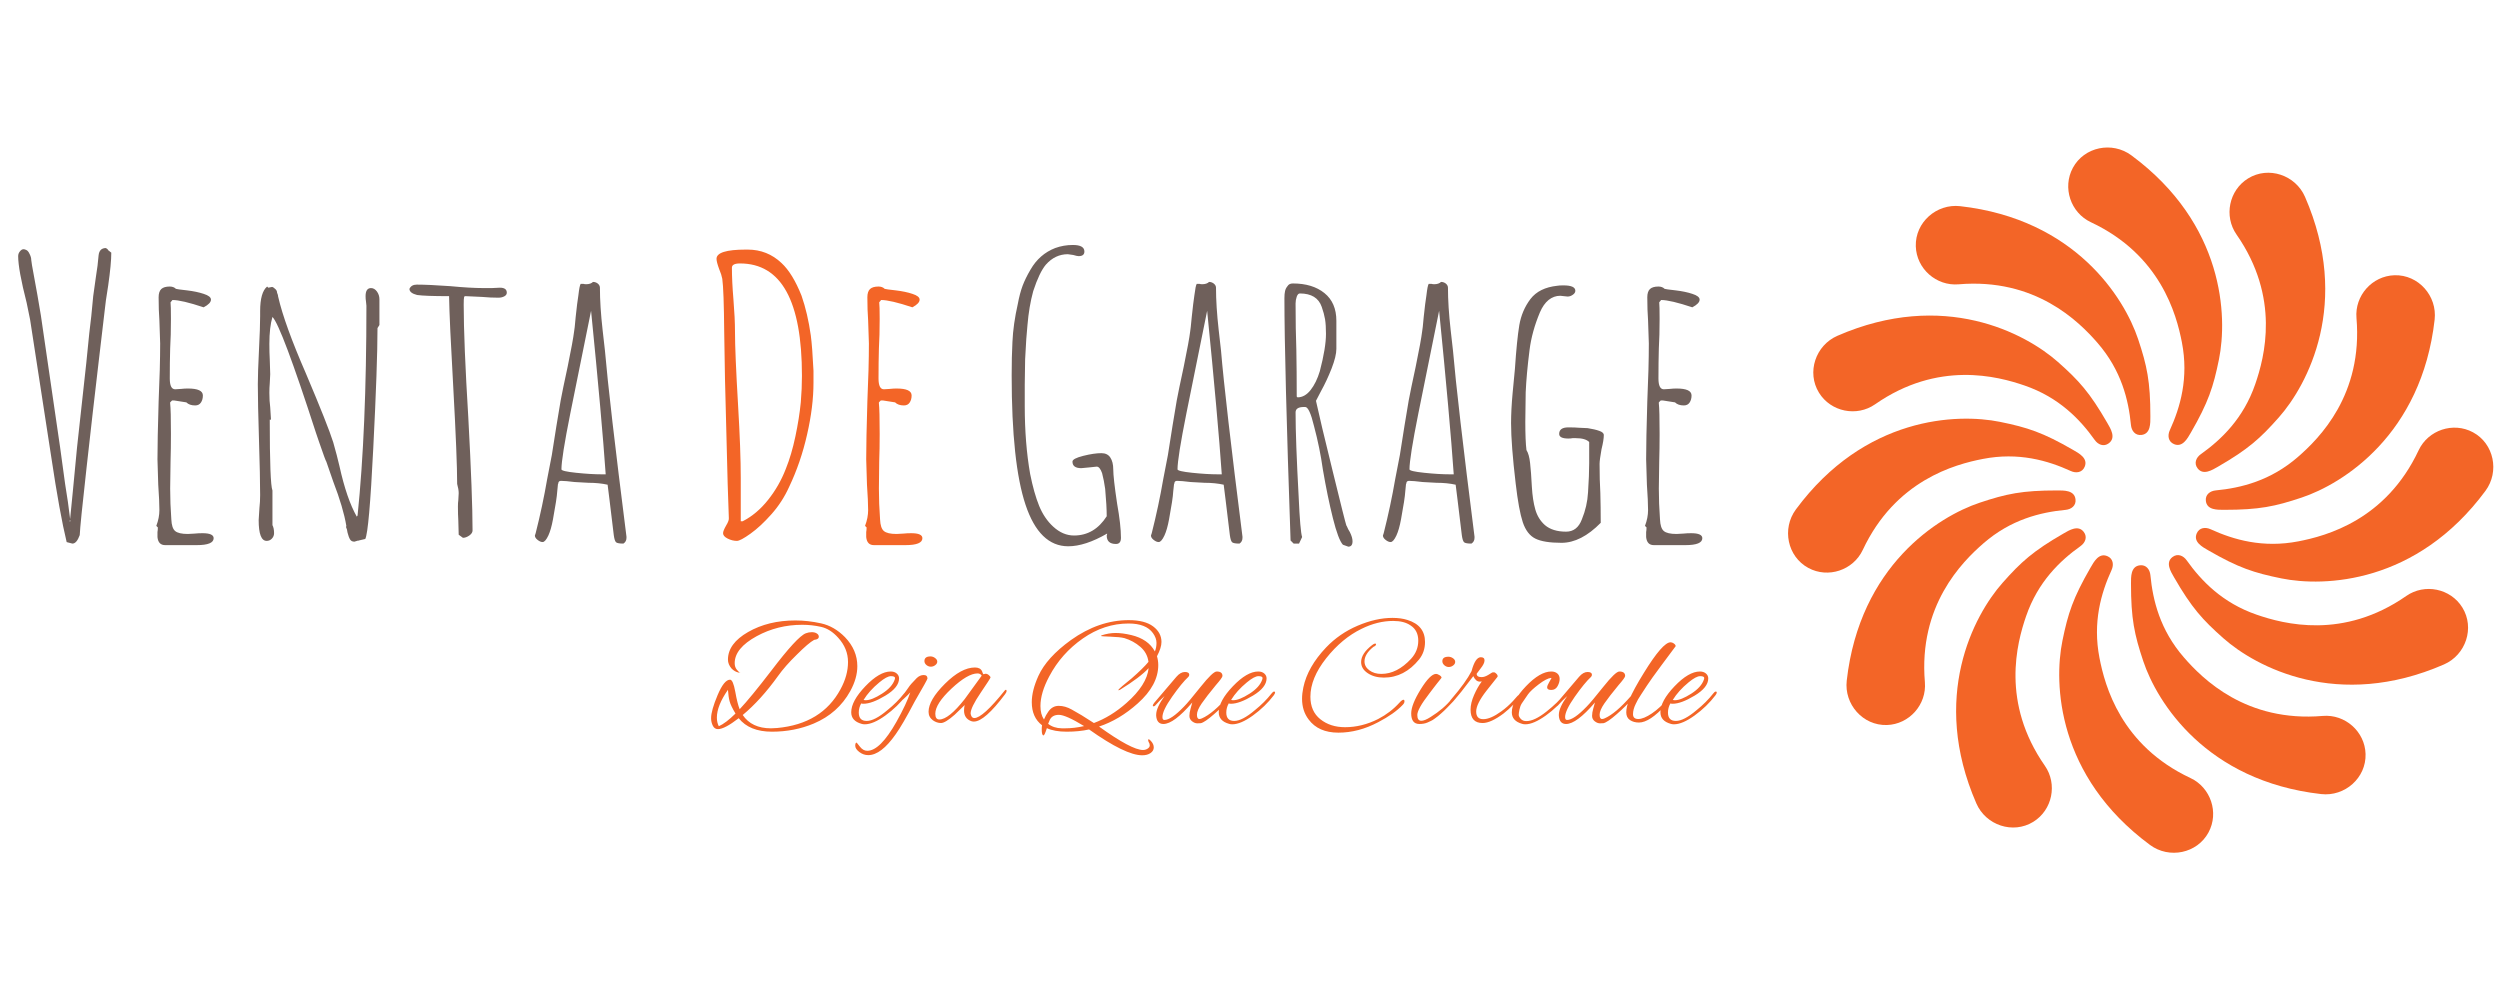 <svg xmlns="http://www.w3.org/2000/svg" version="1.1" xmlns:xlink="http://www.w3.org/1999/xlink" xmlns:svgjs="http://svgjs.dev/svgjs" width="250" height="100" viewBox="0 0 1000 282"><g transform="matrix(1,0,0,1,-0.606,0.052)"><svg viewBox="0 0 396 112" data-background-color="#ffffff" preserveAspectRatio="xMidYMid meet" height="282" width="1000" xmlns="http://www.w3.org/2000/svg" xmlns:xlink="http://www.w3.org/1999/xlink"><g id="tight-bounds" transform="matrix(1,0,0,1,0.24,-0.02)"><svg viewBox="0 0 395.52 112.041" height="112.041" width="395.52"><g><svg viewBox="0 0 574.786 162.822" height="112.041" width="395.52"><g transform="matrix(1,0,0,1,0,22.503)"><svg viewBox="0 0 395.52 117.817" height="117.817" width="395.52"><g id="textblocktransform"><svg viewBox="0 0 395.52 117.817" height="117.817" width="395.52" id="textblock"><g><svg viewBox="0 0 395.52 69.651" height="69.651" width="395.52"><g transform="matrix(1,0,0,1,0,0)"><svg width="395.52" viewBox="1.7 -38.35 218.83 39.2" height="69.651" data-palette-color="#6f605b"><g class="wordmark-text-0" data-fill-palette-color="primary" id="text-0"><path d="M8.75 0.45L8.55 0.4Q7.95 0.25 8 0.25L8 0.25Q7.1-3.45 6-10.8L6-10.8 3.25-28.65 2.8-30.85Q1.7-35.15 1.7-36.9L1.7-36.9Q1.7-37.25 1.93-37.52 2.15-37.8 2.4-37.8L2.4-37.8Q2.55-37.8 2.75-37.7L2.75-37.7Q3-37.6 3.2-37.15L3.2-37.15Q3.4-36.75 3.4-36.4L3.4-36.4 3.5-35.7 4.2-31.85 4.65-29.2 7.15-12.05 7.8-7.3Q8.2-4.9 8.45-2.75L8.45-2.75 8.8-6.3 9.35-12.05 10.55-23Q11-27.65 11.2-29.1L11.2-29.1 11.45-31.7 11.8-34.2Q12.05-35.7 12.15-37L12.15-37Q12.25-37.95 13.1-37.95L13.1-37.95 13.4-37.75 13.3-37.75 13.8-37.35Q13.8-35.9 13.4-33.1L13.4-33.1 13.1-31.15 12.95-29.9Q12.3-24.45 12.15-23.1L12.15-23.1Q11.4-16.75 10.58-9.35 9.75-1.95 9.7-0.65L9.7-0.65Q9.3 0.45 8.75 0.45L8.75 0.45ZM8.35-2.45L8.5-2.45 8.45-2.6 8.35-2.45ZM20.8 0.65Q19.9 0.65 19.8-0.4L19.8-0.4 19.8-1.05Q19.85-1.3 19.85-1.65L19.85-1.65 19.65-1.85Q20.05-2.9 20.05-3.9L20.05-3.9Q20.05-5.05 19.9-7.2L19.9-7.2 19.8-10.5Q19.8-13 19.95-18L19.95-18Q20.15-22.45 20.15-25.55L20.15-25.55 20.05-28.55Q19.95-29.9 19.95-31.55L19.95-31.55Q19.95-32.3 20.3-32.63 20.65-32.95 21.4-32.95L21.4-32.95Q21.9-32.95 22.2-32.65L22.2-32.65Q22.3-32.6 23.65-32.45L23.65-32.45Q24.9-32.3 25.8-32L25.8-32Q26.75-31.7 26.75-31.25L26.75-31.25Q26.75-30.75 25.8-30.25L25.8-30.25Q22.95-31.2 21.75-31.2L21.75-31.2 21.5-30.9Q21.55-30.45 21.55-28.75L21.55-28.75Q21.55-26.6 21.45-24.9L21.45-24.9Q21.4-23.15 21.4-21L21.4-21Q21.4-19.6 22.1-19.6L22.1-19.6 22.9-19.65Q23.3-19.7 23.75-19.7L23.75-19.7Q25.7-19.7 25.7-18.8L25.7-18.8Q25.7-18.25 25.45-17.88 25.2-17.5 24.7-17.5L24.7-17.5Q23.95-17.5 23.55-17.9L23.55-17.9 21.95-18.15 21.7-18.15 21.45-17.9 21.45-17.75Q21.55-16.9 21.55-13.8L21.55-13.8Q21.55-11.85 21.5-10.25L21.5-10.25 21.45-6.7Q21.45-4.75 21.6-2.7L21.6-2.7Q21.65-1.55 22.1-1.18 22.55-0.8 23.75-0.8L23.75-0.8 24.65-0.85Q25.1-0.9 25.65-0.9L25.65-0.9Q27.1-0.9 27.1-0.25L27.1-0.25Q27.1 0.65 24.9 0.65L24.9 0.65 20.8 0.65ZM45.39 0.2Q44.99 0.2 44.82-0.1 44.64-0.4 44.49-1L44.49-1Q44.45-1.4 44.3-1.7L44.3-1.7 44.34-1.85Q43.95-4.2 42.64-7.6L42.64-7.6 41.74-10.2Q41.64-10.3 40.8-12.75L40.8-12.75 40.39-13.95Q35.89-27.85 34.74-29L34.74-29Q34.34-27.65 34.34-25.5L34.34-25.5Q34.34-24.35 34.39-23.5L34.39-23.5 34.45-21.55 34.39-20.35Q34.34-19.8 34.34-19.15L34.34-19.15Q34.34-18.05 34.45-17.25L34.45-17.25Q34.55-15.65 34.55-15.65L34.55-15.65 34.39-15.65Q34.39-7.3 34.74-6.45L34.74-6.45 34.74-1.95Q34.95-1.55 34.95-0.9L34.95-0.9Q34.95-0.5 34.67-0.2 34.39 0.1 33.99 0.1L33.99 0.1Q32.95 0.1 32.95-2.6L32.95-2.6 33.05-4.2Q33.14-4.95 33.14-5.85L33.14-5.85Q33.14-8.25 32.99-13.05L32.99-13.05Q32.84-17.85 32.84-20.25L32.84-20.25Q32.84-21.7 32.99-24.7L32.99-24.7Q33.14-27.65 33.14-29.1L33.14-29.1 33.14-29.75Q33.14-32.2 34.05-32.95L34.05-32.95 34.2-32.8 34.7-32.9Q34.89-32.85 35.14-32.6L35.14-32.6Q35.34-32.4 35.34-32.15L35.34-32.15 35.45-31.85Q35.45-31.75 35.47-31.68 35.49-31.6 35.49-31.6L35.49-31.6Q36.3-28.05 39.09-21.65L39.09-21.65Q41.95-14.9 42.64-12.7L42.64-12.7Q43.14-10.95 43.45-9.6L43.45-9.6Q44.39-5.35 45.7-3.05L45.7-3.05 45.8-3.2Q46.95-14.3 46.95-30.45L46.95-30.45 46.89-31.05Q46.84-31.3 46.84-31.7L46.84-31.7Q46.84-32.75 47.55-32.75L47.55-32.75Q47.99-32.75 48.32-32.3 48.64-31.85 48.64-31.3L48.64-31.3 48.64-27.95 48.39-27.55Q48.39-22.8 47.84-11.95 47.3-1.1 46.8-0.15L46.8-0.15 45.95 0.05 45.95 0.1 45.89 0.05 45.39 0.2ZM59.49-0.3L58.94-0.7 58.89-2.55Q58.84-3.35 58.84-4.35L58.84-4.35Q58.84-4.85 58.89-5.2L58.89-5.2 58.94-6.1Q58.94-6.6 58.74-7.3L58.74-7.3Q58.74-10.65 58.24-19.75L58.24-19.75Q57.74-28.55 57.69-31.7L57.69-31.7Q54.59-31.7 53.54-31.85L53.54-31.85Q52.54-32.1 52.54-32.65L52.54-32.65Q52.79-33.2 53.49-33.2L53.49-33.2Q54.99-33.2 57.84-33L57.84-33Q60.44-32.75 62.19-32.75L62.19-32.75 63.24-32.75 64.29-32.8Q65.19-32.8 65.19-32.15L65.19-32.15Q65.19-31.85 64.87-31.68 64.54-31.5 64.09-31.5L64.09-31.5Q63.09-31.5 61.99-31.6L61.99-31.6 59.84-31.7Q59.64-31.7 59.64-31.55L59.64-31.55Q59.59-31.4 59.59-30.6L59.59-30.6Q59.59-25.75 60.19-15.9L60.19-15.9Q60.74-5.7 60.74-1.25L60.74-1.25Q60.74-0.9 60.32-0.6 59.89-0.3 59.49-0.3L59.49-0.3ZM80.34 0.45Q79.59 0.45 79.39 0.28 79.19 0.1 79.09-0.65L79.09-0.65Q78.64-4.3 78.54-5.2L78.54-5.2 78.29-7.2Q77.19-7.45 75.79-7.45L75.79-7.45 73.99-7.55Q72.79-7.7 72.24-7.7L72.24-7.7Q71.94-7.7 71.89-7.45L71.89-7.45Q71.89-7.3 71.84-7.3L71.84-7.3 71.74-6.3Q71.69-5.4 71.19-2.7L71.19-2.7Q70.94-1.35 70.59-0.6L70.59-0.6Q70.19 0.25 69.84 0.25L69.84 0.25Q69.54 0.25 69.19-0.03 68.84-0.3 68.84-0.6L68.84-0.6 68.89-0.75 68.94-0.9Q69.84-4.45 70.44-7.95L70.44-7.95 71.04-11.05 71.64-14.85Q71.64-14.85 72.19-18.15L72.19-18.15Q72.44-19.5 73.09-22.5L73.09-22.5Q73.79-25.9 73.94-27.15L73.94-27.15Q73.99-27.3 74.14-29L74.14-29Q74.34-30.9 74.49-31.8L74.49-31.8Q74.64-33.1 74.79-33.3L74.79-33.3 75.14-33.3Q75.29-33.25 75.49-33.25L75.49-33.25Q76.09-33.25 76.39-33.55L76.39-33.55Q76.74-33.55 77.02-33.33 77.29-33.1 77.29-32.8L77.29-32.8Q77.29-30.4 77.64-27.3L77.64-27.3Q77.84-25.7 77.94-24.65L77.94-24.65Q78.49-18.2 80.74-0.45L80.74-0.45 80.74-0.3Q80.74 0.2 80.34 0.45L80.34 0.45ZM77.54-8.55L78.04-8.55Q77.54-15.75 76.14-29.8L76.14-29.8 73.44-16.45Q72.29-10.7 72.29-9.2L72.29-9.2Q72.29-8.95 74.19-8.75 76.09-8.55 77.54-8.55L77.54-8.55Z" fill="#6f605b" data-fill-palette-color="primary"></path><path d="M95.09 0.1Q94.49 0.1 93.89-0.2 93.29-0.5 93.29-0.9L93.29-0.9Q93.29-1.2 93.69-1.9L93.69-1.9Q94.09-2.55 94.04-2.9L94.04-2.9 93.89-7.3 93.54-20.95 93.44-27Q93.39-32.55 93.19-33.95L93.19-33.95Q93.09-34.5 92.79-35.2L92.79-35.2Q92.44-36.15 92.44-36.55L92.44-36.55Q92.44-37.75 96.24-37.75L96.24-37.75 96.49-37.75Q99.04-37.75 100.89-36L100.89-36Q102.34-34.65 103.49-31.75L103.49-31.75Q104.29-29.45 104.69-26.6L104.69-26.6Q104.89-25.1 105.04-22L105.04-22 105.04-20.45Q105.04-17.35 104.21-13.73 103.39-10.1 101.89-6.95L101.89-6.95Q100.99-4.95 99.56-3.35 98.14-1.75 96.84-0.83 95.54 0.1 95.09 0.1L95.09 0.1ZM95.59-2.45L95.84-2.45Q97.69-3.4 99.14-5.23 100.59-7.05 101.44-9.25L101.44-9.25Q102.19-11.1 102.69-13.48 103.19-15.85 103.39-17.9L103.39-17.9Q103.54-19.7 103.54-21.35L103.54-21.35Q103.54-35.95 95.49-35.95L95.49-35.95Q94.44-35.95 94.44-35.4L94.44-35.4Q94.44-33.65 94.64-31.25L94.64-31.25Q94.84-28.8 94.84-27.1L94.84-27.1Q94.84-24.35 95.24-17.55L95.24-17.55Q95.59-11.65 95.59-8.05L95.59-8.05 95.59-2.45ZM112.89 0.65Q111.99 0.65 111.89-0.4L111.89-0.4 111.89-1.05Q111.94-1.3 111.94-1.65L111.94-1.65 111.74-1.85Q112.14-2.9 112.14-3.9L112.14-3.9Q112.14-5.05 111.99-7.2L111.99-7.2 111.89-10.5Q111.89-13 112.04-18L112.04-18Q112.24-22.45 112.24-25.55L112.24-25.55 112.14-28.55Q112.04-29.9 112.04-31.55L112.04-31.55Q112.04-32.3 112.39-32.63 112.74-32.95 113.49-32.95L113.49-32.95Q113.99-32.95 114.29-32.65L114.29-32.65Q114.39-32.6 115.74-32.45L115.74-32.45Q116.99-32.3 117.89-32L117.89-32Q118.83-31.7 118.83-31.25L118.83-31.25Q118.83-30.75 117.89-30.25L117.89-30.25Q115.04-31.2 113.83-31.2L113.83-31.2 113.58-30.9Q113.64-30.45 113.64-28.75L113.64-28.75Q113.64-26.6 113.54-24.9L113.54-24.9Q113.49-23.15 113.49-21L113.49-21Q113.49-19.6 114.19-19.6L114.19-19.6 114.99-19.65Q115.39-19.7 115.83-19.7L115.83-19.7Q117.79-19.7 117.79-18.8L117.79-18.8Q117.79-18.25 117.54-17.88 117.29-17.5 116.79-17.5L116.79-17.5Q116.04-17.5 115.64-17.9L115.64-17.9 114.04-18.15 113.79-18.15 113.54-17.9 113.54-17.75Q113.64-16.9 113.64-13.8L113.64-13.8Q113.64-11.85 113.58-10.25L113.58-10.25 113.54-6.7Q113.54-4.75 113.69-2.7L113.69-2.7Q113.74-1.55 114.19-1.18 114.64-0.8 115.83-0.8L115.83-0.8 116.74-0.85Q117.19-0.9 117.74-0.9L117.74-0.9Q119.19-0.9 119.19-0.25L119.19-0.25Q119.19 0.65 116.99 0.65L116.99 0.65 112.89 0.65Z" fill="#f36527" data-fill-palette-color="secondary"></path><path d="M138.14 0.8Q134.39 0.8 132.59-4.6L132.59-4.6Q130.79-10 130.79-21.4L130.79-21.4Q130.79-23.85 130.89-25.75L130.89-25.75Q130.99-28.05 131.59-30.7L131.59-30.7Q131.84-32.05 132.21-33.05 132.59-34.05 133.24-35.15L133.24-35.15Q134.39-37.15 136.44-37.95L136.44-37.95Q137.54-38.35 138.74-38.35L138.74-38.35Q140.24-38.35 140.24-37.5L140.24-37.5Q140.24-36.9 139.49-36.9L139.49-36.9Q139.29-36.9 138.79-37.05L138.79-37.05 138.09-37.15Q136.44-37.15 135.24-35.8L135.24-35.8Q134.39-34.8 133.59-32.35L133.59-32.35Q133.04-30.35 132.84-27.9L132.84-27.9Q132.69-26.55 132.54-23.5L132.54-23.5 132.49-20.2 132.49-17.45Q132.49-12.6 133.19-8.6L133.19-8.6Q133.69-6.1 134.36-4.45 135.04-2.8 136.19-1.75L136.19-1.75Q137.44-0.6 138.89-0.6L138.89-0.6Q141.54-0.6 143.14-3.1L143.14-3.1Q143.14-4.45 142.94-6.65L142.94-6.65Q142.79-7.75 142.54-8.7L142.54-8.7Q142.24-9.55 141.84-9.55L141.84-9.55 140.89-9.45 139.84-9.35Q138.69-9.35 138.69-10.2L138.69-10.2Q138.69-10.6 140.09-10.95 141.49-11.3 142.44-11.3L142.44-11.3Q143.24-11.3 143.61-10.73 143.99-10.15 143.99-9.2L143.99-9.2Q143.99-8.1 144.49-4.75L144.49-4.75Q144.99-1.95 144.99-0.3L144.99-0.3Q144.99 0.5 144.34 0.5L144.34 0.5Q143.14 0.5 143.14-0.6L143.14-0.6 143.19-0.75 143.19-0.85Q140.34 0.8 138.14 0.8L138.14 0.8ZM160.39 0.45Q159.64 0.45 159.44 0.28 159.24 0.1 159.14-0.65L159.14-0.65Q158.69-4.3 158.59-5.2L158.59-5.2 158.34-7.2Q157.24-7.45 155.84-7.45L155.84-7.45 154.03-7.55Q152.84-7.7 152.28-7.7L152.28-7.7Q151.99-7.7 151.94-7.45L151.94-7.45Q151.94-7.3 151.89-7.3L151.89-7.3 151.78-6.3Q151.74-5.4 151.24-2.7L151.24-2.7Q150.99-1.35 150.64-0.6L150.64-0.6Q150.24 0.25 149.89 0.25L149.89 0.25Q149.59 0.25 149.24-0.03 148.89-0.3 148.89-0.6L148.89-0.6 148.94-0.75 148.99-0.9Q149.89-4.45 150.49-7.95L150.49-7.95 151.09-11.05 151.69-14.85Q151.69-14.85 152.24-18.15L152.24-18.15Q152.49-19.5 153.14-22.5L153.14-22.5Q153.84-25.9 153.99-27.15L153.99-27.15Q154.03-27.3 154.19-29L154.19-29Q154.39-30.9 154.53-31.8L154.53-31.8Q154.69-33.1 154.84-33.3L154.84-33.3 155.19-33.3Q155.34-33.25 155.53-33.25L155.53-33.25Q156.14-33.25 156.44-33.55L156.44-33.55Q156.78-33.55 157.06-33.33 157.34-33.1 157.34-32.8L157.34-32.8Q157.34-30.4 157.69-27.3L157.69-27.3Q157.89-25.7 157.99-24.65L157.99-24.65Q158.53-18.2 160.78-0.45L160.78-0.45 160.78-0.3Q160.78 0.2 160.39 0.45L160.39 0.45ZM157.59-8.55L158.09-8.55Q157.59-15.75 156.19-29.8L156.19-29.8 153.49-16.45Q152.34-10.7 152.34-9.2L152.34-9.2Q152.34-8.95 154.24-8.75 156.14-8.55 157.59-8.55L157.59-8.55ZM174.53 0.85L173.83 0.6Q173.23-0.05 172.53-2.85 171.83-5.65 171.23-9.15L171.23-9.15Q170.83-12 170.08-14.8L170.08-14.8Q169.48-17.3 168.93-17.3L168.93-17.3 168.78-17.3Q167.68-17.3 167.68-16.6L167.68-16.6Q167.68-13 168.08-5.65L168.08-5.65Q168.28-1.15 168.53-0.4L168.53-0.4 168.13 0.45 167.43 0.45 167.03 0.05Q166.23-23.05 166.23-31.45L166.23-31.45Q166.23-32 166.31-32.35 166.38-32.7 166.63-33L166.63-33Q166.83-33.35 167.33-33.35L167.33-33.35Q169.88-33.35 171.43-32.1 172.98-30.85 172.98-28.5L172.98-28.5 172.98-24.85Q172.98-23.9 172.36-22.3 171.73-20.7 170.98-19.35L170.98-19.35 170.33-18.1Q170.88-15.55 172.51-8.93 174.13-2.3 174.28-1.9L174.28-1.9Q174.33-1.85 174.41-1.65 174.48-1.45 174.73-1.05L174.73-1.05Q175.08-0.35 175.08 0.15L175.08 0.15Q175.08 0.85 174.53 0.85L174.53 0.85ZM167.93-18.55Q168.88-18.55 169.63-19.5 170.38-20.45 170.83-21.95L170.83-21.95Q171.63-25 171.63-26.8L171.63-26.8Q171.63-27.95 171.51-28.7 171.38-29.45 171.08-30.3L171.08-30.3Q170.48-32.05 168.23-32.05L168.23-32.05Q167.98-32.05 167.83-31.63 167.68-31.2 167.68-30.75L167.68-30.75Q167.68-27.4 167.78-24.7L167.78-24.7Q167.83-22 167.83-18.65L167.83-18.65 167.93-18.55ZM190.53 0.45Q189.78 0.45 189.58 0.28 189.38 0.1 189.28-0.65L189.28-0.65Q188.83-4.3 188.73-5.2L188.73-5.2 188.48-7.2Q187.38-7.45 185.98-7.45L185.98-7.45 184.18-7.55Q182.98-7.7 182.43-7.7L182.43-7.7Q182.13-7.7 182.08-7.45L182.08-7.45Q182.08-7.3 182.03-7.3L182.03-7.3 181.93-6.3Q181.88-5.4 181.38-2.7L181.38-2.7Q181.13-1.35 180.78-0.6L180.78-0.6Q180.38 0.25 180.03 0.25L180.03 0.25Q179.73 0.25 179.38-0.03 179.03-0.3 179.03-0.6L179.03-0.6 179.08-0.75 179.13-0.9Q180.03-4.45 180.63-7.95L180.63-7.95 181.23-11.05 181.83-14.85Q181.83-14.85 182.38-18.15L182.38-18.15Q182.63-19.5 183.28-22.5L183.28-22.5Q183.98-25.9 184.13-27.15L184.13-27.15Q184.18-27.3 184.33-29L184.33-29Q184.53-30.9 184.68-31.8L184.68-31.8Q184.83-33.1 184.98-33.3L184.98-33.3 185.33-33.3Q185.48-33.25 185.68-33.25L185.68-33.25Q186.28-33.25 186.58-33.55L186.58-33.55Q186.93-33.55 187.21-33.33 187.48-33.1 187.48-32.8L187.48-32.8Q187.48-30.4 187.83-27.3L187.83-27.3Q188.03-25.7 188.13-24.65L188.13-24.65Q188.68-18.2 190.93-0.45L190.93-0.45 190.93-0.3Q190.93 0.2 190.53 0.45L190.53 0.45ZM187.73-8.55L188.23-8.55Q187.73-15.75 186.33-29.8L186.33-29.8 183.63-16.45Q182.48-10.7 182.48-9.2L182.48-9.2Q182.48-8.95 184.38-8.75 186.28-8.55 187.73-8.55L187.73-8.55ZM202.23 0.35Q199.93 0.35 198.83-0.2 197.73-0.75 197.2-2.33 196.68-3.9 196.28-7.35L196.28-7.35Q195.68-12.4 195.68-15.2L195.68-15.2Q195.68-16.9 195.88-19.1L195.88-19.1 196.18-22.25Q196.43-26 196.75-27.93 197.08-29.85 198.2-31.33 199.33-32.8 201.68-33.05L201.68-33.05Q201.93-33.1 202.48-33.1L202.48-33.1Q204.03-33.1 204.03-32.4L204.03-32.4Q204.03-32.1 203.7-31.88 203.38-31.65 203.03-31.65L203.03-31.65 202.53-31.7 202.08-31.75Q201.23-31.75 200.55-31.2 199.88-30.65 199.43-29.6L199.43-29.6Q198.38-27.1 198.08-24.7L198.08-24.7Q197.68-21.55 197.58-19.2L197.58-19.2 197.53-15.35Q197.53-12.9 197.68-11.7L197.68-11.7Q198.03-11.15 198.15-10.03 198.28-8.9 198.38-6.95L198.38-6.95Q198.48-5.2 198.83-3.98 199.18-2.75 200.08-1.95L200.08-1.95Q201.08-1.1 202.83-1.1L202.83-1.1Q204.28-1.1 204.88-2.7L204.88-2.7Q205.58-4.4 205.68-6.2L205.68-6.2Q205.83-8.45 205.83-10L205.83-10 205.83-12.75Q205.33-13.25 204.08-13.25L204.08-13.25 203.68-13.25Q203.43-13.2 203.13-13.2L203.13-13.2Q201.93-13.2 201.93-13.8L201.93-13.8Q201.93-14.65 203.13-14.65L203.13-14.65Q203.98-14.65 204.53-14.6L204.53-14.6 205.63-14.55Q206.58-14.4 207.13-14.2L207.13-14.2Q207.73-14 207.73-13.65L207.73-13.65Q207.73-13 207.43-11.8L207.43-11.8Q207.18-10.4 207.18-9.9L207.18-9.9Q207.18-7.8 207.28-6.1L207.28-6.1Q207.33-4.35 207.33-2.25L207.33-2.25Q204.78 0.35 202.23 0.35L202.23 0.35ZM214.23 0.65Q213.33 0.65 213.23-0.4L213.23-0.4 213.23-1.05Q213.28-1.3 213.28-1.65L213.28-1.65 213.08-1.85Q213.48-2.9 213.48-3.9L213.48-3.9Q213.48-5.05 213.33-7.2L213.33-7.2 213.23-10.5Q213.23-13 213.38-18L213.38-18Q213.58-22.45 213.58-25.55L213.58-25.55 213.48-28.55Q213.38-29.9 213.38-31.55L213.38-31.55Q213.38-32.3 213.73-32.63 214.08-32.95 214.83-32.95L214.83-32.95Q215.33-32.95 215.63-32.65L215.63-32.65Q215.73-32.6 217.08-32.45L217.08-32.45Q218.33-32.3 219.23-32L219.23-32Q220.18-31.7 220.18-31.25L220.18-31.25Q220.18-30.75 219.23-30.25L219.23-30.25Q216.38-31.2 215.18-31.2L215.18-31.2 214.93-30.9Q214.98-30.45 214.98-28.75L214.98-28.75Q214.98-26.6 214.88-24.9L214.88-24.9Q214.83-23.15 214.83-21L214.83-21Q214.83-19.6 215.53-19.6L215.53-19.6 216.33-19.65Q216.73-19.7 217.18-19.7L217.18-19.7Q219.13-19.7 219.13-18.8L219.13-18.8Q219.13-18.25 218.88-17.88 218.63-17.5 218.13-17.5L218.13-17.5Q217.38-17.5 216.98-17.9L216.98-17.9 215.38-18.15 215.13-18.15 214.88-17.9 214.88-17.75Q214.98-16.9 214.98-13.8L214.98-13.8Q214.98-11.85 214.93-10.25L214.93-10.25 214.88-6.7Q214.88-4.75 215.03-2.7L215.03-2.7Q215.08-1.55 215.53-1.18 215.98-0.8 217.18-0.8L217.18-0.8 218.08-0.85Q218.53-0.9 219.08-0.9L219.08-0.9Q220.53-0.9 220.53-0.25L220.53-0.25Q220.53 0.65 218.33 0.65L218.33 0.65 214.23 0.65Z" fill="#6f605b" data-fill-palette-color="primary"></path></g></svg></g></svg></g><g transform="matrix(1,0,0,1,163.31,86.094)"><svg viewBox="0 0 232.21 31.722" height="31.722" width="232.21"><g transform="matrix(1,0,0,1,0,0)"><svg width="232.21" viewBox="0.75 -32.5 313.26 42.8" height="31.722" data-palette-color="#f36527"><path d="M9.35-1.25L9.35-1.25Q4.95 2.15 2.9 2.15L2.9 2.15Q1.8 2.15 1.28 1.07 0.75 0 0.75-1.25L0.75-1.25Q0.75-3.65 2.78-8.45 4.8-13.25 6.65-13.25L6.65-13.25Q7.6-13.25 8.28-9.5 8.95-5.75 9.65-4.05L9.65-4.05Q13.05-7.65 19.5-16.05L19.5-16.05Q27.6-26.7 30.25-27.7L30.25-27.7Q31.15-28.05 32.1-28.05 33.05-28.05 33.68-27.65 34.3-27.25 34.3-26.65L34.3-26.65Q34.3-25.8 32.85-25.65L32.85-25.65Q31.1-24.7 27.45-21.05L27.45-21.05Q23.8-17.5 21.6-14.4L21.6-14.4Q16.25-6.95 10.6-2.25L10.6-2.25Q13.4 1.9 19.4 1.9L19.4 1.9Q20.05 1.9 21.35 1.8L21.35 1.8Q35.25 0.5 41.05-10.25L41.05-10.25Q43.4-14.55 43.4-18.75 43.4-22.95 40.35-26.3L40.35-26.3Q37.9-29.05 35.02-29.7 32.15-30.35 29.15-30.35L29.15-30.35Q21.45-30.35 14.95-26.8L14.95-26.8Q8.1-23.05 8.1-18.4L8.1-18.4Q8.1-17.15 8.78-16.35 9.45-15.55 9.7-15.45L9.7-15.45 9.4-15.45Q8.1-15.7 7.1-16.75L7.1-16.75Q6-18.05 6-19.5L6-19.5Q6-24.5 12.28-28.1 18.55-31.7 27-31.7L27-31.7Q30.9-31.7 35-30.8 39.1-29.9 42.45-26.5L42.45-26.5Q46.3-22.5 46.3-17.45L46.3-17.45Q46.3-13.7 44.1-9.7L44.1-9.7Q40.3-2.8 32.75 0.4L32.75 0.4Q26.7 2.95 19.7 2.95 12.7 2.95 9.35-1.25ZM2.55-1.45L2.55-1.45Q2.55 0.1 3.15 1.25L3.15 1.25Q5.3 0.3 8.35-2.7L8.35-2.7Q6.9-5.1 6.53-6.48 6.15-7.85 6-10.1L6-10.1Q2.55-5.15 2.55-1.45ZM9.7-15.45L9.7-15.45Q9.75-15.45 9.8-15.5L9.8-15.5Q9.8-15.4 9.78-15.4 9.75-15.4 9.7-15.45ZM48.6 0.65L48.6 0.65Q48.05 0.65 47.6 0.5L47.6 0.5Q44.4-0.4 44.4-3.1L44.4-3.1Q44.4-6.6 48.8-11.2 53.2-15.8 56.7-15.8L56.7-15.8Q57.85-15.8 58.57-15.18 59.3-14.55 59.3-13.65L59.3-13.65Q59.3-10.85 55.07-8.3 50.85-5.75 48.2-5.75L48.2-5.75Q47.8-5.75 47.5-5.85L47.5-5.85Q46.75-4.5 46.75-3L46.75-3Q46.75-0.4 49.22-0.4 51.7-0.4 55.65-3.75L55.65-3.75Q58.7-6.2 60.85-8.95L60.85-8.95Q61.3-9.55 61.62-9.55 61.95-9.55 61.95-9.25 61.95-8.95 61.55-8.4L61.55-8.4Q58.85-4.85 55.05-2.1 51.25 0.65 48.6 0.65ZM58.05-13.75L58.05-13.75Q58.05-14.35 56.77-14.35 55.5-14.35 53.15-12.4L53.15-12.4Q50-9.8 48.25-6.95L48.25-6.95Q48.55-6.85 48.9-6.85L48.9-6.85Q50.8-6.85 53.97-8.88 57.15-10.9 57.95-13.3L57.95-13.3Q58.05-13.55 58.05-13.75ZM69.1-20.5Q69.85-20.5 70.52-20 71.2-19.5 71.2-18.88 71.2-18.25 70.57-17.78 69.95-17.3 69.2-17.3 68.45-17.3 67.82-17.82 67.2-18.35 67.2-19.05L67.2-19.05Q67.2-20.5 69.1-20.5L69.1-20.5ZM68.15-13.6L68.15-13.6Q68.15-13.3 64.2-6.5L64.2-6.5Q60.35 0.85 58.25 3.75L58.25 3.75Q53.7 10.25 49.7 10.25L49.7 10.25Q48.2 10.25 46.92 9.28 45.65 8.3 45.65 7.33 45.65 6.35 46.1 6.35L46.1 6.35Q46.15 6.35 47.12 7.63 48.1 8.9 49.4 8.9L49.4 8.9Q53.4 8.9 58.5-0.15L58.5-0.15Q61.65-5.8 62.8-9.3L62.8-9.3Q62.2-8.6 60.72-7.25 59.25-5.9 58.92-5.9 58.6-5.9 58.6-6.05L58.6-6.05Q58.6-6.5 59.4-7.2 60.2-7.9 61.55-9.85 62.9-11.8 63.15-12L63.15-12 64.8-13.75Q65.8-14.7 66.97-14.7 68.15-14.7 68.15-13.6ZM85.54-14.95L85.54-14.95 86.24-15.1Q86.79-15.1 87.29-14.65 87.79-14.2 87.79-13.95 87.79-13.7 84.69-9.13 81.59-4.55 81.59-2.75L81.59-2.75Q81.59-2.6 81.64-2.45L81.64-2.45Q81.89-1.3 82.74-1.3L82.74-1.3Q85.34-1.3 92.24-9.9L92.24-9.9Q92.39-10.1 92.59-10.1 92.79-10.1 92.79-9.73 92.79-9.35 92.34-8.75L92.34-8.75Q85.94-0.2 82.59-0.2L82.59-0.2Q82.14-0.2 81.74-0.35L81.74-0.35Q79.54-1.2 79.54-3.65L79.54-3.65Q79.54-4.5 79.74-5.35L79.74-5.35 76.64-2.35Q73.69 0.25 72.37 0.25 71.04 0.25 69.84-0.6L69.84-0.6Q68.49-1.6 68.49-3.25L68.49-3.25Q68.49-6.9 73.59-11.98 78.69-17.05 82.94-17.05L82.94-17.05Q84.59-17.05 85.14-15.9L85.14-15.9Q85.29-15.5 85.39-15.23 85.49-14.95 85.54-14.95ZM70.59-2.65L70.59-2.65Q70.59-0.85 71.84-0.85L71.84-0.85Q74.74-0.85 79.74-7.2L79.74-7.2 85.04-14.5Q84.64-15.2 83.74-15.2L83.74-15.2Q80.69-15.2 75.64-10.48 70.59-5.75 70.59-2.65ZM104.29 4.1L104.29 4.1Q103.74 4.1 103.74 2.2L103.74 2.2Q103.74 1.5 103.84 0.95L103.84 0.95Q100.64-1.5 100.64-6.25L100.64-6.25Q100.64-9.85 102.69-14.4L102.69-14.4Q105.29-20.15 112.84-25.6L112.84-25.6Q121.54-31.8 130.84-31.8L130.84-31.8Q135.84-31.8 138.44-29.85 141.04-27.9 141.04-25L141.04-25Q141.04-23.2 139.64-20.55L139.64-20.55Q140.04-19.2 140.04-17.8L140.04-17.8Q140.04-11.55 133.64-5.85L133.64-5.85Q127.94-0.75 121.59 1.35L121.59 1.35Q131.74 8.65 135.29 8.65L135.29 8.65Q136.09 8.65 136.74 8.22 137.39 7.8 137.39 7.23 137.39 6.65 137.04 6.15L137.04 6.15Q136.89 5.8 136.89 5.6L136.89 5.6Q136.89 4.9 137.76 5.85 138.64 6.8 138.64 7.85 138.64 8.9 137.64 9.6 136.64 10.3 135.04 10.3L135.04 10.3Q129.84 10.3 118.49 2.25L118.49 2.25Q115.39 2.95 111.54 2.95 107.69 2.95 105.34 1.85L105.34 1.85Q104.64 4.1 104.29 4.1ZM138.99-22.05L138.99-22.05Q139.49-23.25 139.49-24.73 139.49-26.2 138.39-27.75L138.39-27.75Q136.24-30.75 130.79-30.75L130.79-30.75Q123.24-30.75 116.54-26.08 109.84-21.4 106.09-14.3L106.09-14.3Q103.34-9.15 103.34-5.05L103.34-5.05Q103.34-2.45 104.44-0.85L104.44-0.85Q104.99-2.2 105.79-3.3L105.79-3.3Q107.04-5.1 109.04-5.1 111.04-5.1 113.09-3.95L113.09-3.95Q115.79-2.5 119.99 0.25L119.99 0.25Q125.34-1.75 130.14-6L130.14-6Q136.49-11.6 137.04-16.85L137.04-16.85Q134.44-14 128.04-10.05L128.04-10.05 127.64-9.95Q127.59-9.95 127.59-10L127.59-10Q127.59-10.2 128.94-11.35L128.94-11.35 131.74-13.65Q135.34-16.8 136.99-18.8L136.99-18.8Q136.64-21.6 134.46-23.48 132.29-25.35 129.49-26.2L129.49-26.2Q128.09-26.55 125.16-26.65 122.24-26.75 122.24-26.85 122.24-26.95 122.34-27.05L122.34-27.05Q124.64-27.8 126.76-27.8 128.89-27.8 131.64-27.15L131.64-27.15Q136.89-25.9 138.99-22.05ZM116.94 1.2L116.94 1.2Q111.19-2.3 109.09-2.3 106.99-2.3 106.24-0.7L106.24-0.7 105.74 0.5Q107.44 1.85 109.99 1.9L109.99 1.9Q110.49 1.9 110.99 1.9L110.99 1.9Q113.89 1.9 116.94 1.2ZM153.29 0.3L153.29 0.3Q153.04 0.35 152.21 0.35 151.39 0.35 150.56-0.3 149.74-0.95 149.74-1.98 149.74-3 150.11-4.25 150.49-5.5 150.64-6.15L150.64-6.15Q144.89 0.55 141.64 0.55L141.64 0.55Q139.59 0.55 139.39-2L139.39-2Q139.39-2.2 139.39-2.35L139.39-2.35Q139.39-4.5 141.99-8.15L141.99-8.15Q140.54-6.85 139.04-5.15L139.04-5.15Q138.84-4.95 138.54-4.95L138.54-4.95Q138.34-4.95 138.34-5.2 138.34-5.45 138.79-6.05L138.79-6.05 145.69-14.15Q146.99-15.65 148.34-15.65 149.69-15.65 149.69-14.75L149.69-14.75Q149.69-14.4 149.39-14.1L149.39-14.1Q147.39-12.25 144.36-7.95 141.34-3.65 141.34-1.6L141.34-1.6Q141.34-0.7 141.94-0.7L141.94-0.7Q144.04-0.7 148.04-4.85L148.04-4.85Q149.44-6.25 153.24-11.03 157.04-15.8 158.24-15.8L158.24-15.8Q160.04-15.8 160.04-14.4L160.04-14.4Q160.04-13.9 157.94-11.5L157.94-11.5Q155.09-8.05 153.59-5.88 152.09-3.7 152.09-2.35 152.09-1 152.84-1L152.84-1Q153.19-1 153.64-1.2L153.64-1.2Q157.09-2.7 161.89-8.2L161.89-8.2Q162.19-8.55 162.49-8.55 162.79-8.55 162.79-8.22 162.79-7.9 162.44-7.5L162.44-7.5Q160.29-5 157.39-2.48 154.49 0.05 153.29 0.3ZM163.08 0.65L163.08 0.65Q162.53 0.65 162.08 0.5L162.08 0.5Q158.88-0.4 158.88-3.1L158.88-3.1Q158.88-6.6 163.28-11.2 167.68-15.8 171.18-15.8L171.18-15.8Q172.33-15.8 173.06-15.18 173.78-14.55 173.78-13.65L173.78-13.65Q173.78-10.85 169.56-8.3 165.33-5.75 162.68-5.75L162.68-5.75Q162.28-5.75 161.98-5.85L161.98-5.85Q161.23-4.5 161.23-3L161.23-3Q161.23-0.4 163.71-0.4 166.18-0.4 170.13-3.75L170.13-3.75Q173.18-6.2 175.33-8.95L175.33-8.95Q175.78-9.55 176.11-9.55 176.43-9.55 176.43-9.25 176.43-8.95 176.03-8.4L176.03-8.4Q173.33-4.85 169.53-2.1 165.73 0.65 163.08 0.65ZM172.53-13.75L172.53-13.75Q172.53-14.35 171.26-14.35 169.98-14.35 167.63-12.4L167.63-12.4Q164.48-9.8 162.73-6.95L162.73-6.95Q163.03-6.85 163.38-6.85L163.38-6.85Q165.28-6.85 168.46-8.88 171.63-10.9 172.43-13.3L172.43-13.3Q172.53-13.55 172.53-13.75ZM210.33-13.9L210.33-13.9Q207.33-13.9 205.28-15.28 203.23-16.65 203.23-18.75L203.23-18.75Q203.23-21.4 206.68-24.05L206.68-24.05Q207.28-24.5 207.58-24.5 207.88-24.5 207.88-24.3L207.88-24.3Q207.88-23.8 207.08-23.5L207.08-23.5Q204.28-21.25 204.28-18.95L204.28-18.95Q204.28-17.3 205.78-16.18 207.28-15.05 209.53-15.05L209.53-15.05Q214.43-15.05 218.78-19.75L218.78-19.75Q221.03-22.2 221.03-25.4 221.03-28.6 218.63-30.15L218.63-30.15Q216.63-31.55 213.23-31.55L213.23-31.55Q208.33-31.55 203.38-29.1L203.38-29.1Q197.28-26.15 192.35-19.93 187.43-13.7 187.43-7.95L187.43-7.95Q187.43-3.4 190.53-0.93 193.63 1.55 198.23 1.55L198.23 1.55Q203.48 1.55 208.53-1L208.53-1Q212.38-3 215.18-6.1L215.18-6.1Q215.98-7 216.43-7L216.43-7Q216.73-7 216.73-6.48 216.73-5.95 216.18-5.4L216.18-5.4Q213.53-2.6 208.53 0L208.53 0Q202.38 3.25 196.15 3.25 189.93 3.25 186.88-0.85L186.88-0.85Q184.83-3.55 184.83-7.3L184.83-7.3Q184.83-8.95 185.23-10.85L185.23-10.85Q186.58-17.25 192.33-23.3L192.33-23.3Q196.48-27.65 202.18-30.08 207.88-32.5 212.98-32.5L212.98-32.5Q215.68-32.5 217.68-31.85L217.68-31.85Q223.13-30.15 223.13-25L223.13-25Q223.13-21.85 221.28-19.55L221.28-19.55Q216.68-13.9 210.33-13.9ZM230.43-20.4Q231.18-20.4 231.85-19.93 232.53-19.45 232.53-18.8 232.53-18.15 231.9-17.68 231.28-17.2 230.53-17.2 229.78-17.2 229.15-17.75 228.53-18.3 228.53-19L228.53-19Q228.53-20.4 230.43-20.4L230.43-20.4ZM221.38 0.55L221.38 0.55Q218.83 0.55 218.83-2.75L218.83-2.75Q218.83-5.45 221.78-10.23 224.73-15 226.53-15.05L226.53-15.05Q227.03-15.05 227.65-14.65 228.28-14.25 228.28-13.85L228.28-13.85Q228.03-13.5 227.68-13.08 227.33-12.65 226.93-12.15 226.53-11.65 225.83-10.73 225.13-9.8 224.48-8.95L224.48-8.95Q220.73-4.1 220.73-2.27 220.73-0.45 221.98-0.45L221.98-0.45Q223.03-0.45 224.83-1.6L224.83-1.6Q229.03-4.2 231.48-7.3L231.48-7.3Q232.38-8.45 232.7-8.45 233.03-8.45 233.03-8.05 233.03-7.65 231.88-6.45 230.73-5.25 230.05-4.55 229.38-3.85 229.13-3.63 228.88-3.4 228.2-2.78 227.53-2.15 227.18-1.9 226.83-1.65 226.18-1.15 225.53-0.65 225.03-0.43 224.53-0.2 223.88 0.1L223.88 0.1Q222.83 0.55 221.38 0.55ZM241.07 0.25L241.07 0.25Q237.32 0.25 237.32-3.9L237.32-3.9Q237.32-6 238.42-8.5 239.52-11 240.82-12.7L240.82-12.7Q240.57-12.65 240.17-12.65L240.17-12.65Q238.97-12.65 238.17-14.35L238.17-14.35 234.47-9.55Q231.37-5.7 230.87-5.7L230.87-5.7Q230.62-5.7 230.62-5.9L230.62-5.9Q230.62-6.4 231.47-7.35L231.47-7.35Q235.82-12.4 237.62-15.9L237.62-15.9Q238.77-20.25 240.52-20.25L240.52-20.25Q241.67-20.25 241.67-19.25 241.67-18.25 240.42-16.7L240.42-16.7 239.22-15.1Q239.22-14.05 240.77-14.05L240.77-14.05Q241.67-14.05 242.77-14.7L242.77-14.7 244.07-15.5Q244.17-15.55 244.57-15.55 244.97-15.55 245.42-15.05 245.87-14.55 245.72-14.15L245.72-14.15 242.27-9.8Q239.07-5.7 239.07-3.33 239.07-0.95 241.27-0.95L241.27-0.95Q243.57-0.95 246.92-3.4L246.92-3.4Q248.92-4.85 250.57-6.65L250.57-6.65Q252.12-8.45 252.27-8.45L252.27-8.45Q252.62-8.45 252.62-8.08 252.62-7.7 252.17-7.2L252.17-7.2 250.57-5.4Q249.22-4 247.57-2.7L247.57-2.7Q243.62 0.25 241.07 0.25ZM254.37 0.65L254.37 0.65Q253.82 0.65 253.37 0.5L253.37 0.5Q250.17-0.4 250.17-3.1L250.17-3.1Q250.17-6.6 254.57-11.2 258.97-15.8 262.47-15.8L262.47-15.8Q263.62-15.8 264.35-15.18 265.07-14.55 265.07-13.48 265.07-12.4 264.42-11.23 263.77-10.05 262.47-10.05 261.17-10.05 261.17-10.85L261.17-10.85Q261.17-11.4 261.85-12.53 262.52-13.65 262.52-13.73 262.52-13.8 262.37-13.8L262.37-13.8Q260.97-13.65 258.55-11.8 256.12-9.95 255.22-8.7L255.22-8.7 253.27-5.85Q252.77-5.05 252.55-3.95 252.32-2.85 252.32-2.3 252.32-1.75 252.95-1.05 253.57-0.35 254.72-0.35L254.72-0.35Q257.22-0.35 260.92-3.28 264.62-6.2 266.62-8.85L266.62-8.85Q266.87-9.15 267.22-9.15 267.57-9.15 267.57-8.95 267.57-8.75 267.32-8.45L267.32-8.45Q264.57-4.8 260.75-2.08 256.92 0.65 254.37 0.65ZM278.72 0.3L278.72 0.3Q278.47 0.35 277.64 0.35 276.82 0.35 275.99-0.3 275.17-0.95 275.17-1.98 275.17-3 275.54-4.25 275.92-5.5 276.07-6.15L276.07-6.15Q270.32 0.55 267.07 0.55L267.07 0.55Q265.02 0.55 264.82-2L264.82-2Q264.82-2.2 264.82-2.35L264.82-2.35Q264.82-4.5 267.42-8.15L267.42-8.15Q265.97-6.85 264.47-5.15L264.47-5.15Q264.27-4.95 263.97-4.95L263.97-4.95Q263.77-4.95 263.77-5.2 263.77-5.45 264.22-6.05L264.22-6.05 271.12-14.15Q272.42-15.65 273.77-15.65 275.12-15.65 275.12-14.75L275.12-14.75Q275.12-14.4 274.82-14.1L274.82-14.1Q272.82-12.25 269.79-7.95 266.77-3.65 266.77-1.6L266.77-1.6Q266.77-0.7 267.37-0.7L267.37-0.7Q269.47-0.7 273.47-4.85L273.47-4.85Q274.87-6.25 278.67-11.03 282.47-15.8 283.67-15.8L283.67-15.8Q285.47-15.8 285.47-14.4L285.47-14.4Q285.47-13.9 283.37-11.5L283.37-11.5Q280.52-8.05 279.02-5.88 277.52-3.7 277.52-2.35 277.52-1 278.27-1L278.27-1Q278.62-1 279.07-1.2L279.07-1.2Q282.52-2.7 287.32-8.2L287.32-8.2Q287.62-8.55 287.92-8.55 288.22-8.55 288.22-8.22 288.22-7.9 287.87-7.5L287.87-7.5Q285.72-5 282.82-2.48 279.92 0.05 278.72 0.3ZM287.92-2.5Q287.92-1 289.57-1 291.22-1 293.82-2.75 296.42-4.5 298.87-7.5L298.87-7.5Q299.47-8.3 299.82-8.3 300.17-8.3 300.17-8L300.17-8Q300.17-7.7 298.12-5.4L298.12-5.4Q293.12 0.1 289.77 0.1L289.77 0.1Q288.12 0.1 286.97-0.68 285.82-1.45 285.82-3.08 285.82-4.7 286.67-6.85L286.67-6.85Q288.12-10.25 291.32-15.4L291.32-15.4Q297.17-24.9 299.62-24.9L299.62-24.9Q300.12-24.9 300.64-24.53 301.17-24.15 301.22-23.7L301.22-23.7Q300.07-22.15 296.79-17.75 293.52-13.35 292.27-11.43 291.02-9.5 290.39-8.55 289.77-7.6 289.47-7.08 289.17-6.55 288.77-5.7L288.77-5.7Q287.92-4 287.92-2.5ZM300.66 0.65L300.66 0.65Q300.11 0.65 299.66 0.5L299.66 0.5Q296.46-0.4 296.46-3.1L296.46-3.1Q296.46-6.6 300.86-11.2 305.26-15.8 308.76-15.8L308.76-15.8Q309.91-15.8 310.64-15.18 311.36-14.55 311.36-13.65L311.36-13.65Q311.36-10.85 307.14-8.3 302.91-5.75 300.26-5.75L300.26-5.75Q299.86-5.75 299.56-5.85L299.56-5.85Q298.81-4.5 298.81-3L298.81-3Q298.81-0.4 301.29-0.4 303.76-0.4 307.71-3.75L307.71-3.75Q310.76-6.2 312.91-8.95L312.91-8.95Q313.36-9.55 313.69-9.55 314.01-9.55 314.01-9.25 314.01-8.95 313.61-8.4L313.61-8.4Q310.91-4.85 307.11-2.1 303.31 0.65 300.66 0.65ZM310.11-13.75L310.11-13.75Q310.11-14.35 308.84-14.35 307.56-14.35 305.21-12.4L305.21-12.4Q302.06-9.8 300.31-6.95L300.31-6.95Q300.61-6.85 300.96-6.85L300.96-6.85Q302.86-6.85 306.04-8.88 309.21-10.9 310.01-13.3L310.01-13.3Q310.11-13.55 310.11-13.75Z" opacity="1" transform="matrix(1,0,0,1,0,0)" fill="#f36527" class="slogan-text-1" data-fill-palette-color="secondary" id="text-1"></path></svg></g></svg></g></svg></g></svg></g><g transform="matrix(1,0,0,1,411.963,0)"><svg viewBox="0 0 162.823 162.822" height="162.822" width="162.823"><g><svg xmlns="http://www.w3.org/2000/svg" xmlns:xlink="http://www.w3.org/1999/xlink" version="1.1" x="0" y="0" viewBox="7.735 7.735 84.531 84.53" enable-background="new 0 0 100 100" xml:space="preserve" height="162.822" width="162.823" class="icon-icon-0" data-fill-palette-color="accent" id="icon-0"><g fill="#f36527" data-fill-palette-color="accent"><g fill="#f36527" data-fill-palette-color="accent"><g fill="#f36527" data-fill-palette-color="accent"><path d="M28.368 14.767C42.162 16.327 48.04 25.762 49.69 30.695c1.07 3.198 1.472 5.094 1.472 9.275 0 0.817 0.044 2.076-1.054 2.216-0.77 0.099-1.209-0.509-1.273-1.182-0.289-3.026-1.159-6.569-4.008-9.85-2.253-2.594-7.472-7.802-16.652-7.021-2.669 0.228-5.052-1.868-5.129-4.564C22.964 16.703 25.531 14.446 28.368 14.767z" fill="#f36527" data-fill-palette-color="accent"></path><path d="M71.633 85.232c-13.794-1.561-19.671-10.995-21.322-15.929-1.07-3.198-1.472-5.094-1.472-9.275 0-0.817-0.044-2.076 1.054-2.216 0.77-0.099 1.209 0.509 1.273 1.182 0.289 3.026 1.159 6.569 4.008 9.85 2.253 2.594 7.472 7.802 16.652 7.021 2.669-0.228 5.052 1.868 5.129 4.564C77.037 83.296 74.47 85.553 71.633 85.232z" fill="#f36527" data-fill-palette-color="accent"></path></g><g fill="#f36527" data-fill-palette-color="accent"><path d="M14.768 71.633c1.56-13.794 10.995-19.672 15.928-21.322 3.198-1.07 5.094-1.472 9.276-1.472 0.817 0 2.076-0.045 2.216 1.054 0.098 0.77-0.509 1.209-1.182 1.273-3.026 0.288-6.569 1.159-9.849 4.008-2.594 2.254-7.802 7.473-7.021 16.652 0.228 2.669-1.868 5.052-4.564 5.129C16.704 77.036 14.447 74.47 14.768 71.633z" fill="#f36527" data-fill-palette-color="accent"></path><path d="M85.233 28.367c-1.56 13.794-10.995 19.672-15.928 21.322-3.198 1.07-5.094 1.472-9.276 1.472-0.817 0-2.076 0.045-2.216-1.054-0.098-0.77 0.509-1.209 1.182-1.273 3.026-0.288 6.569-1.159 9.849-4.008 2.594-2.254 7.802-7.473 7.021-16.652-0.228-2.669 1.868-5.052 4.564-5.129C83.297 22.964 85.554 25.53 85.233 28.367z" fill="#f36527" data-fill-palette-color="accent"></path></g></g><g fill="#f36527" data-fill-palette-color="accent"><g fill="#f36527" data-fill-palette-color="accent"><path d="M13.65 30.304c12.726-5.546 22.533-0.314 26.43 3.133 2.526 2.234 3.821 3.676 5.912 7.297 0.409 0.708 1.077 1.775 0.195 2.446-0.617 0.47-1.302 0.164-1.693-0.387-1.763-2.477-4.289-5.109-8.396-6.525-3.249-1.12-10.373-3.021-17.931 2.246-2.198 1.531-5.309 0.907-6.724-1.389C9.938 34.682 11.033 31.444 13.65 30.304z" fill="#f36527" data-fill-palette-color="accent"></path><path d="M86.351 69.695c-12.726 5.546-22.533 0.314-26.43-3.133-2.526-2.234-3.821-3.676-5.912-7.297-0.409-0.708-1.077-1.775-0.196-2.446 0.618-0.47 1.302-0.164 1.694 0.387 1.763 2.477 4.289 5.109 8.396 6.525 3.249 1.12 10.373 3.021 17.931-2.245 2.198-1.532 5.309-0.908 6.724 1.388C90.063 65.317 88.968 68.555 86.351 69.695z" fill="#f36527" data-fill-palette-color="accent"></path></g><g fill="#f36527" data-fill-palette-color="accent"><path d="M30.304 86.351c-5.546-12.726-0.314-22.533 3.133-26.43 2.235-2.525 3.676-3.821 7.298-5.912 0.708-0.409 1.775-1.076 2.445-0.195 0.47 0.617 0.164 1.302-0.387 1.693-2.477 1.764-5.109 4.289-6.525 8.396-1.12 3.248-3.021 10.372 2.246 17.931 1.531 2.198 0.908 5.31-1.389 6.725C34.683 90.062 31.445 88.968 30.304 86.351z" fill="#f36527" data-fill-palette-color="accent"></path><path d="M69.696 13.649c5.546 12.726 0.314 22.533-3.133 26.43-2.234 2.526-3.675 3.821-7.297 5.913-0.708 0.408-1.775 1.076-2.446 0.195-0.47-0.618-0.163-1.303 0.388-1.694 2.477-1.763 5.109-4.288 6.525-8.396 1.12-3.249 3.021-10.372-2.246-17.932-1.532-2.198-0.908-5.309 1.388-6.724C65.318 9.938 68.556 11.032 69.696 13.649z" fill="#f36527" data-fill-palette-color="accent"></path></g></g><g fill="#f36527" data-fill-palette-color="accent"><g fill="#f36527" data-fill-palette-color="accent"><path d="M8.671 51.118c8.248-11.166 19.357-11.539 24.456-10.502 3.305 0.672 5.147 1.272 8.769 3.363 0.708 0.408 1.82 0.999 1.392 2.021-0.299 0.716-1.045 0.793-1.66 0.512-2.765-1.263-6.269-2.28-10.533-1.453-3.374 0.654-10.494 2.57-14.406 10.911-1.138 2.425-4.144 3.44-6.518 2.159C7.646 56.766 6.976 53.414 8.671 51.118z" fill="#f36527" data-fill-palette-color="accent"></path><path d="M91.329 48.882C83.081 60.047 71.971 60.42 66.874 59.383c-3.305-0.672-5.147-1.272-8.769-3.363-0.708-0.408-1.82-0.999-1.393-2.021 0.3-0.716 1.046-0.793 1.66-0.512 2.766 1.264 6.269 2.28 10.534 1.453 3.373-0.654 10.493-2.569 14.406-10.91 1.138-2.426 4.144-3.441 6.517-2.16C92.354 43.233 93.025 46.585 91.329 48.882z" fill="#f36527" data-fill-palette-color="accent"></path></g><g fill="#f36527" data-fill-palette-color="accent"><path d="M51.119 91.329C39.953 83.081 39.58 71.972 40.617 66.874c0.673-3.305 1.272-5.147 3.364-8.77 0.409-0.708 1-1.819 2.02-1.392 0.716 0.3 0.793 1.045 0.512 1.66-1.263 2.765-2.28 6.269-1.453 10.533 0.654 3.374 2.57 10.493 10.911 14.406 2.425 1.138 3.44 4.144 2.159 6.518C56.766 92.354 53.415 93.025 51.119 91.329z" fill="#f36527" data-fill-palette-color="accent"></path><path d="M48.882 8.672c11.166 8.247 11.538 19.356 10.501 24.455-0.672 3.305-1.271 5.147-3.362 8.77-0.409 0.707-1 1.819-2.021 1.392-0.716-0.3-0.792-1.046-0.511-1.661 1.263-2.765 2.28-6.268 1.453-10.533-0.655-3.373-2.57-10.492-10.911-14.406-2.426-1.137-3.44-4.144-2.159-6.517C43.234 7.646 46.585 6.976 48.882 8.672z" fill="#f36527" data-fill-palette-color="accent"></path></g></g></g></svg></g></svg></g></svg></g><defs></defs></svg><rect width="395.52" height="112.041" fill="none" stroke="none" visibility="hidden"></rect></g></svg></g></svg>